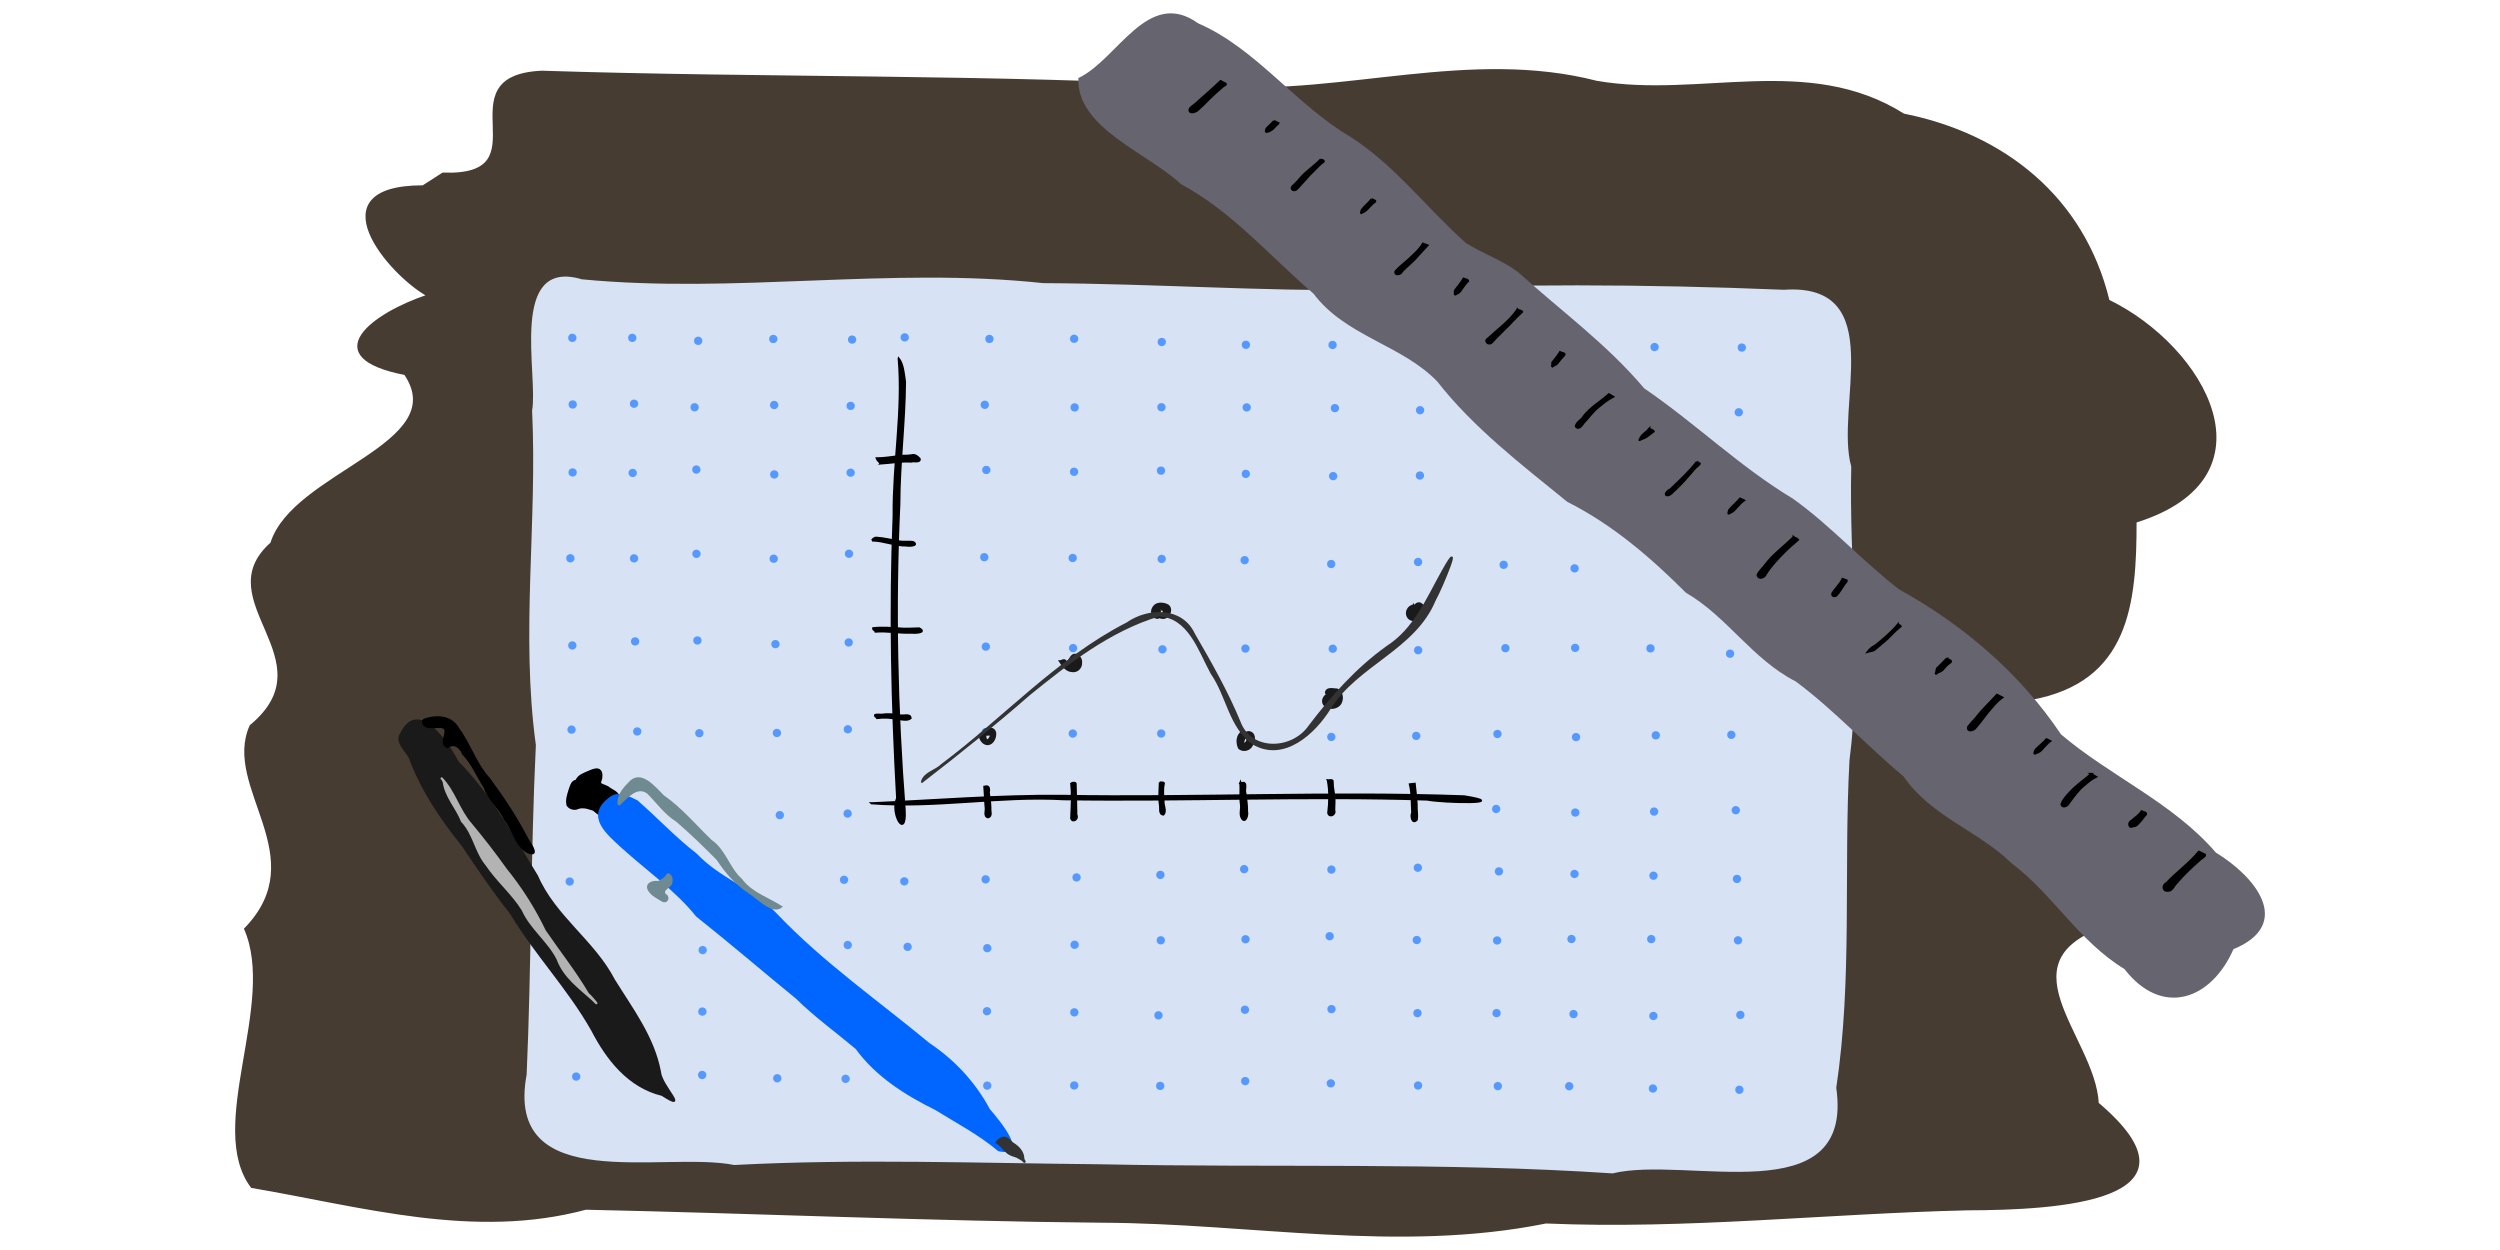 <?xml version="1.0" encoding="UTF-8" standalone="no"?>
<svg
   xmlns:dc="http://purl.org/dc/elements/1.1/"
   xmlns:cc="http://creativecommons.org/ns#"
   xmlns:rdf="http://www.w3.org/1999/02/22-rdf-syntax-ns#"
   xmlns:svg="http://www.w3.org/2000/svg"
   xmlns="http://www.w3.org/2000/svg"
   xmlns:sodipodi="http://sodipodi.sourceforge.net/DTD/sodipodi-0.dtd"
   xmlns:inkscape="http://www.inkscape.org/namespaces/inkscape"
   width="1200"
   height="600"
   viewBox="0 0 317.5 158.75"
   version="1.1"
   id="svg8"
   inkscape:version="1.0.1 (3bc2e813f5, 2020-09-07)"
   sodipodi:docname="plt-table.svg">
  <sodipodi:namedview
     id="base"
     pagecolor="#ffffff"
     bordercolor="#666666"
     borderopacity="1.0"
     inkscape:pageopacity="0.0"
     inkscape:pageshadow="2"
     inkscape:zoom="1.4"
     inkscape:cx="598.95134"
     inkscape:cy="300.96578"
     inkscape:document-units="mm"
     inkscape:current-layer="layer1"
     showgrid="false"
     units="px"
     inkscape:window-width="1920"
     inkscape:window-height="1061"
     inkscape:window-x="0"
     inkscape:window-y="19"
     inkscape:window-maximized="0"
     inkscape:document-rotation="0"
     inkscape:snap-global="false" />
  <g
     inkscape:label="Layer 1"
     inkscape:groupmode="layer"
     id="layer1"
     transform="translate(0,-138.25)">
    <path
       id="path166"
       style="fill:#473c32;fill-opacity:1;stroke:#473c32;stroke-width:0.265px;stroke-linecap:butt;stroke-linejoin:miter;stroke-opacity:1"
       d="m 53.726,161.917 c -13.874,-8.7e-4 -4.208,11.223 0.621,13.868 -7.014,2.336 -14.293,7.744 -2.904,9.963 6.09,8.979 -14.198,12.518 -16.978,21.498 -8.222,7.267 7.512,14.781 -2.636,23.193 -3.51,7.818 8.233,16.599 -0.695,25.783 4.14,9.516 -4.918,25.111 0.841,32.769 14.074,2.399 28.235,6.576 42.418,2.762 21.849,0.466 43.693,1.453 65.568,1.651 18.871,0.07 37.675,3.877 56.378,0.096 17.876,0.769 35.643,-1.256 53.52,-1.669 11.348,-0.032 31.126,-1.096 16.557,-13.444 -0.45,-8.651 -13.287,-18.545 2.343,-23.079 -4.414,-8.57 -30.288,-17.929 -10.793,-28.304 12.301,-2.256 13.253,-12.006 13.248,-22.498 18.155,-5.659 8.736,-22.159 -3.44,-28.073 -3.166,-13.072 -13.283,-21.086 -26.018,-23.627 -12.146,-7.654 -25.921,-1.893 -38.997,-4.165 -16.036,-4.114 -31.928,1.76 -48.094,0.741 -28.59,-1.62 -57.281,-1.097 -85.851,-2.021 -12.73,0.576 0.64,13.44 -12.571,12.939 l -2.516,1.617 z" />
    <path
       id="path174"
       style="fill:#d7e3f4;stroke:#d7e3f4;stroke-width:0.265px;stroke-linecap:butt;stroke-linejoin:miter;stroke-opacity:1"
       d="m 73.864,173.852 c 19.499,1.885 39.1,-1.614 58.625,0.49 13.876,0.063 27.704,1.033 41.593,0.878 17.443,-0.826 34.995,-0.755 52.463,-0.035 13.286,-0.921 6.298,14.741 8.433,22.339 -0.293,12.48 1.383,24.864 -0.228,37.299 -0.753,13.849 0.394,27.827 -1.679,41.587 2.292,15.865 -18.815,8.424 -28.285,10.727 -21.598,-1.443 -43.303,-0.692 -64.936,-1.156 -15.545,-0.138 -31.062,-0.725 -46.59,0.09 -9.04,-1.794 -29.113,3.981 -26.243,-11.339 0.615,-13.939 0.501,-27.938 1.172,-41.868 -1.946,-14.114 0.202,-28.263 -0.478,-42.447 0.805,-4.595 -3.009,-19.322 6.155,-16.566 z" />
    <g
       id="g670"
       transform="translate(-5.302,3.3)">
      <path
         id="path228"
         style="fill:#000000;stroke:#000000;stroke-width:0.265px;stroke-linecap:butt;stroke-linejoin:miter;stroke-opacity:1"
         d="m 78.518,234.075 c 0.263,-0.632 0.971,-0.843 1.541,-1.102 0.38,-0.15 0.784,-0.374 1.205,-0.287 0.394,0.126 0.453,0.62 0.402,0.973 0.013,0.277 -0.244,0.61 -0.128,0.834 0.359,0.248 0.831,0.28 1.155,0.589 0.399,0.274 0.924,0.454 1.131,0.93 0.058,0.432 -0.347,0.711 -0.662,0.92 -0.368,0.243 -0.726,0.513 -0.968,0.889 -0.183,0.224 -0.314,0.633 -0.674,0.567 -0.437,-0.121 -0.661,-0.633 -1.128,-0.688 -0.585,-0.207 -1.258,-0.348 -1.845,-0.07 -0.421,0.123 -0.909,-0.055 -1.159,-0.414 -0.174,-0.643 0.058,-1.302 0.242,-1.916 0.139,-0.377 0.22,-0.823 0.552,-1.083 0.106,-0.06 0.226,-0.091 0.336,-0.142 z" />
      <path
         id="path220"
         style="fill:#0066ff;stroke:#0066ff;stroke-width:0.265px;stroke-linecap:butt;stroke-linejoin:miter;stroke-opacity:1"
         d="m 86.184,236.704 c 2.543,2.213 4.836,4.695 7.518,6.758 2.961,3.149 7.241,4.473 10.191,7.638 5.847,6.152 12.85,11.018 19.349,16.409 3.202,2.134 5.841,4.973 7.654,8.367 1.185,1.372 5.022,5.946 1.243,5.15 -2.43,-2.054 -5.296,-3.55 -7.99,-5.221 -3.829,-1.892 -7.534,-4.23 -10.083,-7.733 -2.518,-2.118 -5.21,-4.048 -7.58,-6.386 -4.239,-3.46 -8.385,-7.026 -12.671,-10.429 -2.705,-3.358 -6.254,-5.795 -9.423,-8.667 -1.988,-1.823 -4.68,-3.993 -1.616,-6.277 1.032,-0.849 2.407,-0.105 3.407,0.39 z" />
      <path
         id="path237"
         style="fill:#333333;stroke:#333333;stroke-width:0.265px;stroke-linecap:butt;stroke-linejoin:miter;stroke-opacity:1"
         d="m 131.896,280.05 c 0.54,0.332 0.893,0.875 1.366,1.282 0.343,0.27 0.77,0.392 1.177,0.522 0.333,0.2 0.718,0.347 0.964,0.66 0.142,0.013 -0.22,-0.343 -0.141,-0.51 -0.052,-0.772 -0.625,-1.39 -1.257,-1.776 -0.37,-0.226 -0.611,-0.653 -1.038,-0.776 -0.442,-0.074 -0.856,0.234 -1.071,0.598 z" />
      <path
         id="path246"
         style="fill:#6f8a91;fill-opacity:1;stroke:#6f8a91;stroke-width:0.265px;stroke-linecap:butt;stroke-linejoin:miter;stroke-opacity:1"
         d="m 90.091,245.954 c -0.18,0.502 -0.742,0.831 -1.202,1.022 -0.603,-0.119 -1.573,0.164 -1.2,0.961 0.36,0.654 1.068,0.978 1.674,1.36 0.628,0.404 1.005,-0.401 0.386,-0.735 -0.514,-0.674 0.729,-0.929 0.814,-1.53 0.094,-0.403 1.36e-4,-0.972 -0.473,-1.078 z" />
      <path
         id="path58"
         style="fill:#6f8a91;stroke:#6f8a91;stroke-width:0.265px;stroke-linecap:butt;stroke-linejoin:miter;stroke-opacity:1"
         d="m 83.88,237.165 c 0.967,-0.879 2.327,-2.615 3.731,-1.506 1.204,1.212 2.19,2.639 3.676,3.558 1.79,1.544 3.496,3.194 5.153,4.878 1.057,1.626 2.332,3.089 3.956,4.167 1.154,0.695 2.954,2.74 4.107,1.845 -1.697,-1.083 -3.818,-1.735 -5.073,-3.452 -1.602,-1.414 -2.056,-3.736 -3.873,-4.959 -1.973,-1.916 -3.759,-4.05 -6.031,-5.64 -1.075,-1.053 -2.897,-3.399 -4.35,-1.606 -0.718,0.705 -1.462,1.641 -1.296,2.716 z" />
    </g>
    <g
       id="g675"
       transform="rotate(-15,-14.627,354.391)">
      <path
         id="path79"
         style="fill:#1a1a1a;stroke:#1a1a1a;stroke-width:0.265px;stroke-linecap:butt;stroke-linejoin:miter;stroke-opacity:1"
         d="m 80.552,252.578 c 3.264,-3.79 5.403,2.808 6.003,5.366 2.928,5.174 4.301,10.957 5.976,16.606 0.813,5.52 4.816,9.824 6.008,15.236 1.259,4.187 2.97,8.324 2.631,12.792 -0.339,1.763 2.369,6.052 -0.493,2.897 -3.839,-2.104 -5.562,-6.181 -6.454,-10.256 -1.51,-5.848 -4.463,-11.217 -6.137,-17.03 -1.409,-3.272 -2.551,-6.589 -3.71,-9.955 -1.746,-3.961 -3.174,-8.092 -3.567,-12.411 -0.19,-0.962 -1.281,-2.441 -0.256,-3.246 z" />
      <path
         id="path88"
         style="fill:#000000;stroke:#000000;stroke-width:0.265px;stroke-linecap:butt;stroke-linejoin:miter;stroke-opacity:1"
         d="m 83.695,251.646 c 1.608,-0.182 3.539,0.368 3.986,2.125 0.941,2.368 0.985,5.01 2.19,7.292 1.103,2.828 2.064,5.715 2.714,8.683 0.295,0.825 0.866,2.67 -0.543,1.414 -1.148,-1.261 -0.893,-3.14 -1.587,-4.64 -0.249,-1.61 -1.375,-2.96 -1.432,-4.603 -0.537,-1.59 -0.707,-3.332 -1.544,-4.791 -0.12,-0.968 -0.734,-1.761 -1.702,-1.354 -1.216,-0.895 1.65,-2.385 -0.531,-2.797 -0.64,-0.162 -2.044,-0.317 -1.55,-1.331 z" />
      <path
         id="path115"
         style="fill:#b3b3b3;stroke:#b3b3b3;stroke-width:0.265px;stroke-linecap:butt;stroke-linejoin:miter;stroke-opacity:1"
         d="m 83.99,259.311 c 1.191,2.055 1.083,4.565 2.148,6.685 1.005,2.197 1.949,4.418 2.788,6.683 1.261,2.821 2.179,5.777 2.751,8.813 1.063,3.049 2.365,6.032 3.228,9.154 0.361,0.49 1.194,2.359 0.386,0.876 -1.25,-1.932 -2.759,-3.737 -2.97,-6.144 -0.527,-2.532 -2.266,-4.62 -2.669,-7.179 -0.712,-2.359 -2.168,-4.399 -2.961,-6.733 -0.902,-1.939 -0.526,-4.237 -1.572,-6.132 -0.202,-1.841 -1.192,-3.55 -0.947,-5.437 l -0.06,-0.298 z" />
    </g>
    <g
       id="g848"
       transform="translate(-29.796,12.942)">
      <path
         id="path200"
         style="fill:#65646f;fill-opacity:1;stroke:#65646f;stroke-width:0.265px;stroke-linecap:butt;stroke-linejoin:miter;stroke-opacity:1"
         d="m 222.454,159.924 c 5.431,4.905 11.328,9.183 16.07,14.808 6.507,4.429 12.148,9.97 18.912,14.025 4.833,3.455 8.797,7.926 13.481,11.519 8.124,4.485 15.354,10.656 20.529,18.391 6.302,5.352 14.217,8.672 19.684,15.025 4.927,2.989 9.867,8.924 2.212,12.064 -2.776,6.383 -8.904,8.651 -13.654,2.519 -5.811,-3.533 -9.027,-9.43 -14.361,-13.46 -4.219,-4.103 -10.256,-5.967 -13.657,-10.966 -4.687,-3.91 -8.838,-8.464 -13.748,-12.114 -5.488,-2.793 -8.691,-8.215 -13.927,-11.254 -4.483,-4.478 -9.329,-8.653 -15.082,-11.553 -5.787,-4.709 -11.863,-9.346 -16.498,-15.273 -4.52,-4.683 -11.652,-5.738 -15.707,-11.147 -5.543,-4.746 -10.336,-10.424 -16.852,-13.927 -4.221,-3.949 -13.179,-7.108 -12.976,-13.275 4.976,-2.398 8.76,-11.457 15.028,-6.914 7.345,3.174 12.284,10.269 19.263,14.363 5.707,3.66 9.716,9.077 14.702,13.511 2.115,1.361 4.55,2.154 6.58,3.658 z" />
      <path
         id="path677"
         style="fill:#000000;fill-opacity:1;stroke:#000000;stroke-width:0.265;stroke-linecap:round;stroke-opacity:1"
         d="m 309.055,233.471 c -1.212,1.485 -2.804,2.589 -4.105,3.987 -0.512,0.2 -0.541,1.009 0.114,0.977 0.596,0.064 0.764,-0.607 1.117,-0.942 0.935,-1.119 2.014,-2.11 3.102,-3.075 0.24,-0.19 0.929,-0.53 0.299,-0.678 -0.175,-0.089 -0.351,-0.179 -0.526,-0.269 z" />
      <path
         id="path681"
         style="fill:#000000;fill-opacity:1;stroke:#000000;stroke-width:0.265;stroke-linecap:round;stroke-opacity:1"
         d="m 295.375,223.597 c -0.907,0.808 -1.941,1.475 -2.75,2.391 -0.405,0.435 -0.834,0.899 -1.025,1.47 0.147,0.547 0.855,0.145 0.985,-0.228 0.604,-0.79 1.167,-1.631 1.967,-2.24 0.441,-0.387 0.896,-0.771 1.428,-1.03 -0.202,-0.121 -0.404,-0.242 -0.606,-0.363 z" />
      <path
         id="path683"
         style="fill:#000000;fill-opacity:1;stroke:#000000;stroke-width:0.265;stroke-linecap:round;stroke-opacity:1"
         d="m 283.411,213.544 c -0.868,0.97 -1.839,1.849 -2.63,2.887 -0.334,0.407 -0.722,0.772 -1.033,1.194 -0.161,0.627 0.59,0.484 0.867,0.199 0.779,-0.849 1.39,-1.839 2.173,-2.687 0.395,-0.455 0.804,-0.907 1.301,-1.252 -0.226,-0.114 -0.452,-0.227 -0.678,-0.341 z" />
      <path
         id="path687"
         style="fill:#000000;fill-opacity:1;stroke:#000000;stroke-width:0.265;stroke-linecap:round;stroke-opacity:1"
         d="m 270.826,204.631 c -0.841,0.99 -1.84,1.829 -2.843,2.647 -0.387,0.185 -0.747,0.475 -0.981,0.798 0.32,-0.103 0.713,-0.06 0.955,-0.338 0.718,-0.593 1.456,-1.164 2.087,-1.853 0.355,-0.377 0.752,-0.72 1.141,-1.053 -0.053,-0.123 -0.256,-0.114 -0.359,-0.201 z" />
      <path
         id="path689"
         style="fill:#000000;fill-opacity:1;stroke:#000000;stroke-width:0.265;stroke-linecap:round;stroke-opacity:1"
         d="m 257.577,193.52 c -1.175,1.174 -2.547,2.154 -3.565,3.48 -0.316,0.455 -0.796,0.826 -1.005,1.335 0.101,0.588 0.886,0.336 1.038,-0.102 0.656,-1.049 1.52,-1.952 2.385,-2.829 0.543,-0.55 1.149,-1.042 1.72,-1.556 -0.13,-0.182 -0.406,-0.187 -0.573,-0.328 z" />
      <path
         id="path693"
         style="fill:#000000;fill-opacity:1;stroke:#000000;stroke-width:0.265;stroke-linecap:round;stroke-opacity:1"
         d="m 245.261,183.996 c -0.984,1.281 -2.189,2.369 -3.347,3.486 -0.312,0.066 -0.908,0.77 -0.298,0.73 0.422,-0.073 0.64,-0.48 0.96,-0.721 0.878,-0.806 1.637,-1.726 2.418,-2.622 0.168,-0.247 0.649,-0.511 0.675,-0.691 -0.136,-0.061 -0.273,-0.121 -0.409,-0.182 z" />
      <path
         id="path695"
         style="fill:#000000;fill-opacity:1;stroke:#000000;stroke-width:0.265;stroke-linecap:round;stroke-opacity:1"
         d="m 234.126,175.376 c -1.045,0.948 -2.315,1.653 -3.189,2.783 -0.248,0.493 -0.97,0.771 -1.015,1.313 0.339,0.459 0.783,-0.13 0.975,-0.432 0.65,-0.667 1.165,-1.466 1.914,-2.038 0.573,-0.493 1.176,-0.96 1.849,-1.308 -0.178,-0.106 -0.356,-0.212 -0.533,-0.319 z" />
      <path
         id="path699"
         style="fill:#000000;fill-opacity:1;stroke:#000000;stroke-width:0.265;stroke-linecap:round;stroke-opacity:1"
         d="m 222.515,164.62 c -0.994,1.465 -2.467,2.492 -3.74,3.691 -0.57,0.304 0.094,0.886 0.479,0.491 0.52,-0.583 1.095,-1.12 1.638,-1.683 0.745,-0.69 1.391,-1.481 2.155,-2.149 0.288,-0.136 -0.452,-0.256 -0.532,-0.351 z" />
      <path
         id="path701"
         style="fill:#000000;fill-opacity:1;stroke:#000000;stroke-width:0.265;stroke-linecap:round;stroke-opacity:1"
         d="m 301.781,228.339 c -0.287,0.487 -0.819,0.788 -1.204,1.157 -0.27,0.129 -0.468,0.406 -0.313,0.703 0.066,0.25 0.458,-0.017 0.675,0.007 0.303,-0.105 0.475,-0.406 0.698,-0.621 0.216,-0.221 0.367,-0.5 0.574,-0.724 0.289,-0.185 0.075,-0.392 -0.184,-0.419 -0.082,-0.034 -0.164,-0.069 -0.245,-0.103 z" />
      <path
         id="path705"
         style="fill:#000000;fill-opacity:1;stroke:#000000;stroke-width:0.265;stroke-linecap:round;stroke-opacity:1"
         d="m 289.694,219.189 c -0.403,0.486 -0.923,0.853 -1.355,1.311 -0.124,0.173 -0.338,0.744 0.047,0.444 0.352,-0.098 0.637,-0.318 0.855,-0.607 0.292,-0.322 0.586,-0.647 0.931,-0.914 -0.159,-0.078 -0.318,-0.156 -0.477,-0.234 z" />
      <path
         id="path707"
         style="fill:#000000;fill-opacity:1;stroke:#000000;stroke-width:0.265;stroke-linecap:round;stroke-opacity:1"
         d="m 277.021,208.958 c -0.397,0.422 -0.802,0.837 -1.222,1.235 -0.11,0.236 -0.055,0.525 -0.214,0.743 0.256,-0.232 0.598,-0.308 0.868,-0.503 0.298,-0.326 0.567,-0.685 0.939,-0.935 0.291,-0.147 0.201,-0.308 -0.071,-0.384 -0.1,-0.052 -0.2,-0.104 -0.301,-0.156 z" />
      <path
         id="path709"
         style="fill:#000000;fill-opacity:1;stroke:#000000;stroke-width:0.265;stroke-linecap:round;stroke-opacity:1"
         d="m 263.8,198.832 c -0.312,0.683 -0.896,1.186 -1.287,1.817 -0.15,0.418 0.399,0.495 0.587,0.184 0.327,-0.339 0.542,-0.769 0.818,-1.149 0.083,-0.225 0.498,-0.531 0.406,-0.673 -0.175,-0.06 -0.349,-0.119 -0.524,-0.179 z" />
      <path
         id="path713"
         style="fill:#000000;fill-opacity:1;stroke:#000000;stroke-width:0.265;stroke-linecap:round;stroke-opacity:1"
         d="m 250.786,188.626 c -0.413,0.525 -0.959,0.926 -1.377,1.447 -0.041,0.181 -0.265,0.653 0.093,0.381 0.374,-0.134 0.623,-0.445 0.876,-0.733 0.28,-0.308 0.568,-0.612 0.9,-0.865 -0.164,-0.077 -0.327,-0.153 -0.491,-0.23 z" />
      <path
         id="path715"
         style="fill:#000000;fill-opacity:1;stroke:#000000;stroke-width:0.265;stroke-linecap:round;stroke-opacity:1"
         d="m 239.265,179.759 c -0.334,0.405 -0.84,0.654 -1.11,1.112 -0.015,0.168 -0.321,0.473 -0.005,0.262 0.302,-0.14 0.644,-0.235 0.909,-0.466 0.243,-0.2 0.524,-0.364 0.757,-0.567 -0.068,-0.195 -0.395,-0.2 -0.551,-0.34 z" />
      <path
         id="path717"
         style="fill:#000000;fill-opacity:1;stroke:#000000;stroke-width:0.265;stroke-linecap:round;stroke-opacity:1"
         d="m 227.922,170.025 c -0.277,0.47 -0.645,0.876 -0.971,1.312 0.002,0.182 -0.037,0.541 -0.078,0.595 0.19,-0.23 0.505,-0.26 0.692,-0.476 0.279,-0.365 0.571,-0.718 0.887,-1.05 0.216,-0.255 -0.338,-0.245 -0.492,-0.367 z" />
      <path
         id="path721"
         style="fill:#000000;fill-opacity:1;stroke:#000000;stroke-width:0.265;stroke-linecap:round;stroke-opacity:1"
         d="m 210.52,156.256 c -0.495,0.812 -1.241,1.424 -1.918,2.076 -0.531,0.459 -1.091,0.895 -1.562,1.415 -0.235,0.572 0.691,0.448 0.811,0.029 0.674,-0.701 1.46,-1.291 2.076,-2.049 0.381,-0.423 0.763,-0.844 1.155,-1.257 -0.187,-0.071 -0.374,-0.143 -0.562,-0.214 z" />
      <path
         id="path723"
         style="fill:#000000;fill-opacity:1;stroke:#000000;stroke-width:0.265;stroke-linecap:round;stroke-opacity:1"
         d="m 197.546,145.541 c -0.855,0.894 -1.936,1.548 -2.715,2.519 -0.264,0.327 -0.576,0.61 -0.877,0.899 -0.347,0.373 0.199,0.688 0.501,0.385 0.286,-0.239 0.492,-0.56 0.765,-0.816 0.452,-0.474 0.844,-1.003 1.34,-1.436 0.439,-0.435 0.843,-0.911 1.35,-1.27 0.063,-0.183 -0.279,-0.172 -0.364,-0.28 z" />
      <path
         id="path729"
         style="fill:#000000;fill-opacity:1;stroke:#000000;stroke-width:0.265;stroke-linecap:round;stroke-opacity:1"
         d="m 184.816,135.601 c -0.989,0.947 -2.024,1.845 -3.048,2.755 -0.27,0.316 -0.81,0.513 -0.914,0.893 -0.014,0.522 0.679,0.288 0.949,0.129 0.485,-0.451 0.988,-0.892 1.437,-1.385 0.553,-0.561 1.147,-1.079 1.742,-1.595 0.174,-0.211 0.846,-0.386 0.29,-0.542 -0.152,-0.085 -0.304,-0.17 -0.455,-0.255 z" />
      <path
         id="path735"
         style="fill:#000000;fill-opacity:1;stroke:#000000;stroke-width:0.265;stroke-linecap:round;stroke-opacity:1"
         d="m 215.673,160.684 c -0.307,0.545 -0.722,1.015 -1.095,1.513 0.004,0.179 -0.123,0.735 0.16,0.43 0.338,-0.089 0.543,-0.355 0.713,-0.64 0.245,-0.35 0.492,-0.701 0.797,-1.001 -0.061,-0.225 -0.416,-0.178 -0.575,-0.302 z" />
      <path
         id="path739"
         style="fill:#000000;fill-opacity:1;stroke:#000000;stroke-width:0.265;stroke-linecap:round;stroke-opacity:1"
         d="m 203.991,150.592 c -0.349,0.52 -0.889,0.872 -1.255,1.379 -0.024,0.116 -0.207,0.584 0.046,0.331 0.534,-0.17 0.833,-0.682 1.234,-1.038 0.1,-0.164 0.513,-0.334 0.436,-0.446 -0.154,-0.075 -0.308,-0.151 -0.462,-0.227 z" />
      <path
         id="path741"
         style="fill:#000000;fill-opacity:1;stroke:#000000;stroke-width:0.265;stroke-linecap:round;stroke-opacity:1"
         d="m 191.592,140.671 c -0.278,0.344 -0.628,0.624 -0.93,0.941 -0.089,0.14 -0.208,0.582 0.104,0.42 0.365,-0.083 0.674,-0.307 0.906,-0.595 0.12,-0.182 0.449,-0.371 0.496,-0.484 -0.192,-0.094 -0.385,-0.188 -0.577,-0.283 z" />
    </g>
    <g
       id="g992"
       style="fill:#5599ff;stroke:#5599ff"
       transform="translate(-8.536,-0.58)">
      <circle
         id="path350"
         style="fill:#5599ff;stroke:#5599ff;stroke-width:0.265"
         cx="116.565"
         cy="198.862"
         r="0.397" />
      <circle
         id="path356"
         style="fill:#5599ff;stroke:#5599ff;stroke-width:0.265"
         cx="116.565"
         cy="190.377"
         r="0.397" />
      <circle
         id="path358"
         style="fill:#5599ff;stroke:#5599ff;stroke-width:0.265"
         cx="116.356"
         cy="209.155"
         r="0.397" />
      <circle
         id="path360"
         style="fill:#5599ff;stroke:#5599ff;stroke-width:0.265"
         cx="116.319"
         cy="220.424"
         r="0.397" />
      <circle
         id="path362"
         style="fill:#5599ff;stroke:#5599ff;stroke-width:0.265"
         cx="116.208"
         cy="231.449"
         r="0.397" />
      <circle
         id="path364"
         style="fill:#5599ff;stroke:#5599ff;stroke-width:0.265"
         cx="116.183"
         cy="242.152"
         r="0.397" />
      <circle
         id="path366"
         style="fill:#5599ff;stroke:#5599ff;stroke-width:0.265"
         cx="107.568"
         cy="242.352"
         r="0.397" />
      <circle
         id="path368"
         style="fill:#5599ff;stroke:#5599ff;stroke-width:0.265"
         cx="107.199"
         cy="231.915"
         r="0.397" />
      <circle
         id="path370"
         style="fill:#5599ff;stroke:#5599ff;stroke-width:0.265"
         cx="107.014"
         cy="220.635"
         r="0.397" />
      <circle
         id="path372"
         style="fill:#5599ff;stroke:#5599ff;stroke-width:0.265"
         cx="106.792"
         cy="209.787"
         r="0.397" />
      <circle
         id="path374"
         style="fill:#5599ff;stroke:#5599ff;stroke-width:0.265"
         cx="106.866"
         cy="199.084"
         r="0.397" />
      <circle
         id="path376"
         style="fill:#5599ff;stroke:#5599ff;stroke-width:0.265"
         cx="106.854"
         cy="190.266"
         r="0.397" />
      <circle
         id="path378"
         style="fill:#5599ff;stroke:#5599ff;stroke-width:0.265"
         cx="106.743"
         cy="181.881"
         r="0.397" />
      <circle
         id="path380"
         style="fill:#5599ff;stroke:#5599ff;stroke-width:0.265"
         cx="116.75"
         cy="181.958"
         r="0.397" />
      <circle
         id="path382"
         style="fill:#5599ff;stroke:#5599ff;stroke-width:0.265"
         cx="97.204"
         cy="182.114"
         r="0.397" />
      <circle
         id="path384"
         style="fill:#5599ff;stroke:#5599ff;stroke-width:0.265"
         cx="96.748"
         cy="190.554"
         r="0.397" />
      <circle
         id="path386"
         style="fill:#5599ff;stroke:#5599ff;stroke-width:0.265"
         cx="96.969"
         cy="198.463"
         r="0.397" />
      <circle
         id="path388"
         style="fill:#5599ff;stroke:#5599ff;stroke-width:0.265"
         cx="96.982"
         cy="209.166"
         r="0.397" />
      <circle
         id="path390"
         style="fill:#5599ff;stroke:#5599ff;stroke-width:0.265"
         cx="97.105"
         cy="220.169"
         r="0.397" />
      <circle
         id="path392"
         style="fill:#5599ff;stroke:#5599ff;stroke-width:0.265"
         cx="97.351"
         cy="231.948"
         r="0.397" />
      <circle
         id="path394"
         style="fill:#5599ff;stroke:#5599ff;stroke-width:0.265"
         cx="89.464"
         cy="231.726"
         r="0.397" />
      <circle
         id="path396"
         style="fill:#5599ff;stroke:#5599ff;stroke-width:0.265"
         cx="89.193"
         cy="220.291"
         r="0.397" />
      <circle
         id="path398"
         style="fill:#5599ff;stroke:#5599ff;stroke-width:0.265"
         cx="89.057"
         cy="209.743"
         r="0.397" />
      <circle
         id="path400"
         style="fill:#5599ff;stroke:#5599ff;stroke-width:0.265"
         cx="88.885"
         cy="198.895"
         r="0.397" />
      <circle
         id="path402"
         style="fill:#5599ff;stroke:#5599ff;stroke-width:0.265"
         cx="89.057"
         cy="190.1"
         r="0.397" />
      <circle
         id="path404"
         style="fill:#5599ff;stroke:#5599ff;stroke-width:0.265"
         cx="88.835"
         cy="181.737"
         r="0.397" />
      <circle
         id="path406"
         style="fill:#5599ff;stroke:#5599ff;stroke-width:0.265"
         cx="81.219"
         cy="181.737"
         r="0.397" />
      <circle
         id="path408"
         style="fill:#5599ff;stroke:#5599ff;stroke-width:0.265"
         cx="81.268"
         cy="190.199"
         r="0.397" />
      <circle
         id="path410"
         style="fill:#5599ff;stroke:#5599ff;stroke-width:0.265"
         cx="81.256"
         cy="198.829"
         r="0.397" />
      <circle
         id="path412"
         style="fill:#5599ff;stroke:#5599ff;stroke-width:0.265"
         cx="80.972"
         cy="209.732"
         r="0.397" />
      <circle
         id="path414"
         style="fill:#5599ff;stroke:#5599ff;stroke-width:0.265"
         cx="81.219"
         cy="220.801"
         r="0.397" />
      <circle
         id="path416"
         style="fill:#5599ff;stroke:#5599ff;stroke-width:0.265"
         cx="81.12"
         cy="231.493"
         r="0.397" />
      <circle
         id="path422"
         style="fill:#5599ff;stroke:#5599ff;stroke-width:0.265"
         cx="123.381"
         cy="250.763"
         r="0.397" />
      <circle
         id="path424"
         style="fill:#5599ff;stroke:#5599ff;stroke-width:0.265"
         cx="115.727"
         cy="250.563"
         r="0.397" />
      <circle
         id="path426"
         style="fill:#5599ff;stroke:#5599ff;stroke-width:0.265"
         cx="116.196"
         cy="258.849"
         r="0.397" />
      <circle
         id="path428"
         style="fill:#5599ff;stroke:#5599ff;stroke-width:0.265"
         cx="123.8"
         cy="259.082"
         r="0.397" />
      <circle
         id="path430"
         style="fill:#5599ff;stroke:#5599ff;stroke-width:0.265"
         cx="133.709"
         cy="250.508"
         r="0.397" />
      <circle
         id="path432"
         style="fill:#5599ff;stroke:#5599ff;stroke-width:0.265"
         cx="133.918"
         cy="259.248"
         r="0.397" />
      <circle
         id="path434"
         style="fill:#5599ff;stroke:#5599ff;stroke-width:0.265"
         cx="145.257"
         cy="250.264"
         r="0.397" />
      <circle
         id="path436"
         style="fill:#5599ff;stroke:#5599ff;stroke-width:0.265"
         cx="145.01"
         cy="258.816"
         r="0.397" />
      <circle
         id="path438"
         style="fill:#5599ff;stroke:#5599ff;stroke-width:0.265"
         cx="155.905"
         cy="249.942"
         r="0.397" />
      <circle
         id="path440"
         style="fill:#5599ff;stroke:#5599ff;stroke-width:0.265"
         cx="155.954"
         cy="258.25"
         r="0.397" />
      <circle
         id="path442"
         style="fill:#5599ff;stroke:#5599ff;stroke-width:0.265"
         cx="166.714"
         cy="258.117"
         r="0.397" />
      <circle
         id="path446"
         style="fill:#5599ff;stroke:#5599ff;stroke-width:0.265"
         cx="166.541"
         cy="249.21"
         r="0.397" />
      <circle
         id="path448"
         style="fill:#5599ff;stroke:#5599ff;stroke-width:0.265"
         cx="177.621"
         cy="249.266"
         r="0.397" />
      <circle
         id="path450"
         style="fill:#5599ff;stroke:#5599ff;stroke-width:0.265"
         cx="177.399"
         cy="257.729"
         r="0.397" />
      <circle
         id="path454"
         style="fill:#5599ff;stroke:#5599ff;stroke-width:0.265"
         cx="188.602"
         cy="249.03"
         r="0.397" />
      <circle
         id="path456"
         style="fill:#5599ff;stroke:#5599ff;stroke-width:0.265"
         cx="188.466"
         cy="258.213"
         r="0.397" />
      <circle
         id="path458"
         style="fill:#5599ff;stroke:#5599ff;stroke-width:0.265"
         cx="144.973"
         cy="267.4"
         r="0.397" />
      <circle
         id="path460"
         style="fill:#5599ff;stroke:#5599ff;stroke-width:0.265"
         cx="133.881"
         cy="267.256"
         r="0.397" />
      <circle
         id="path462"
         style="fill:#5599ff;stroke:#5599ff;stroke-width:0.265"
         cx="155.659"
         cy="267.778"
         r="0.397" />
      <circle
         id="path464"
         style="fill:#5599ff;stroke:#5599ff;stroke-width:0.265"
         cx="166.64"
         cy="267.068"
         r="0.397" />
      <circle
         id="path466"
         style="fill:#5599ff;stroke:#5599ff;stroke-width:0.265"
         cx="177.633"
         cy="266.99"
         r="0.397" />
      <circle
         id="path468"
         style="fill:#5599ff;stroke:#5599ff;stroke-width:0.265"
         cx="188.553"
         cy="267.497"
         r="0.397" />
      <circle
         id="path470"
         style="fill:#5599ff;stroke:#5599ff;stroke-width:0.265"
         cx="198.9"
         cy="249.496"
         r="0.397" />
      <circle
         id="path472"
         style="fill:#5599ff;stroke:#5599ff;stroke-width:0.265"
         cx="198.671"
         cy="258.269"
         r="0.397" />
      <circle
         id="path474"
         style="fill:#5599ff;stroke:#5599ff;stroke-width:0.265"
         cx="198.597"
         cy="267.497"
         r="0.397" />
      <circle
         id="path476"
         style="fill:#5599ff;stroke:#5599ff;stroke-width:0.265"
         cx="144.961"
         cy="276.684"
         r="0.397" />
      <circle
         id="path478"
         style="fill:#5599ff;stroke:#5599ff;stroke-width:0.265"
         cx="133.918"
         cy="276.706"
         r="0.397" />
      <circle
         id="path480"
         style="fill:#5599ff;stroke:#5599ff;stroke-width:0.265"
         cx="155.88"
         cy="276.74"
         r="0.397" />
      <circle
         id="path482"
         style="fill:#5599ff;stroke:#5599ff;stroke-width:0.265"
         cx="166.677"
         cy="276.13"
         r="0.397" />
      <circle
         id="path484"
         style="fill:#5599ff;stroke:#5599ff;stroke-width:0.265"
         cx="177.547"
         cy="276.418"
         r="0.397" />
      <circle
         id="path486"
         style="fill:#5599ff;stroke:#5599ff;stroke-width:0.265"
         cx="188.627"
         cy="276.692"
         r="0.397" />
      <circle
         id="path488"
         style="fill:#5599ff;stroke:#5599ff;stroke-width:0.265"
         cx="198.757"
         cy="276.767"
         r="0.397" />
      <circle
         id="path490"
         style="fill:#5599ff;stroke:#5599ff;stroke-width:0.265"
         cx="115.924"
         cy="275.841"
         r="0.397" />
      <circle
         id="path492"
         style="fill:#5599ff;stroke:#5599ff;stroke-width:0.265"
         cx="107.248"
         cy="275.775"
         r="0.397" />
      <circle
         id="path494"
         style="fill:#5599ff;stroke:#5599ff;stroke-width:0.265"
         cx="97.709"
         cy="275.353"
         r="0.397" />
      <circle
         id="path496"
         style="fill:#5599ff;stroke:#5599ff;stroke-width:0.265"
         cx="97.734"
         cy="267.301"
         r="0.397" />
      <circle
         id="path498"
         style="fill:#5599ff;stroke:#5599ff;stroke-width:0.265"
         cx="97.771"
         cy="259.492"
         r="0.397" />
      <circle
         id="path500"
         style="fill:#5599ff;stroke:#5599ff;stroke-width:0.265"
         cx="80.886"
         cy="250.785"
         r="0.397" />
      <circle
         id="path502"
         style="fill:#5599ff;stroke:#5599ff;stroke-width:0.265"
         cx="81.712"
         cy="275.553"
         r="0.397" />
      <circle
         id="path525"
         style="fill:#5599ff;stroke:#5599ff;stroke-width:0.265"
         cx="123.432"
         cy="181.676"
         r="0.397" />
      <circle
         id="path527"
         style="fill:#5599ff;stroke:#5599ff;stroke-width:0.265"
         cx="134.191"
         cy="181.876"
         r="0.397" />
      <circle
         id="path529"
         style="fill:#5599ff;stroke:#5599ff;stroke-width:0.265"
         cx="133.599"
         cy="190.239"
         r="0.397" />
      <circle
         id="path531"
         style="fill:#5599ff;stroke:#5599ff;stroke-width:0.265"
         cx="133.797"
         cy="198.513"
         r="0.397" />
      <circle
         id="path533"
         style="fill:#5599ff;stroke:#5599ff;stroke-width:0.265"
         cx="133.538"
         cy="209.594"
         r="0.397" />
      <circle
         id="path535"
         style="fill:#5599ff;stroke:#5599ff;stroke-width:0.265"
         cx="133.735"
         cy="220.952"
         r="0.397" />
      <circle
         id="path537"
         style="fill:#5599ff;stroke:#5599ff;stroke-width:0.265"
         cx="133.723"
         cy="231.81"
         r="0.397" />
      <circle
         id="path539"
         style="fill:#5599ff;stroke:#5599ff;stroke-width:0.265"
         cx="144.778"
         cy="231.988"
         r="0.397" />
      <circle
         id="path541"
         style="fill:#5599ff;stroke:#5599ff;stroke-width:0.265"
         cx="144.815"
         cy="221.14"
         r="0.397" />
      <circle
         id="path543"
         style="fill:#5599ff;stroke:#5599ff;stroke-width:0.265"
         cx="144.765"
         cy="209.694"
         r="0.397" />
      <circle
         id="path545"
         style="fill:#5599ff;stroke:#5599ff;stroke-width:0.265"
         cx="144.938"
         cy="198.746"
         r="0.397" />
      <circle
         id="path547"
         style="fill:#5599ff;stroke:#5599ff;stroke-width:0.265"
         cx="145.012"
         cy="190.572"
         r="0.397" />
      <circle
         id="path549"
         style="fill:#5599ff;stroke:#5599ff;stroke-width:0.265"
         cx="144.95"
         cy="181.854"
         r="0.397" />
      <circle
         id="path551"
         style="fill:#5599ff;stroke:#5599ff;stroke-width:0.265"
         cx="156.005"
         cy="231.988"
         r="0.397" />
      <circle
         id="path555"
         style="fill:#5599ff;stroke:#5599ff;stroke-width:0.265"
         cx="156.165"
         cy="221.296"
         r="0.397" />
      <circle
         id="path557"
         style="fill:#5599ff;stroke:#5599ff;stroke-width:0.265"
         cx="156.067"
         cy="209.816"
         r="0.397" />
      <circle
         id="path559"
         style="fill:#5599ff;stroke:#5599ff;stroke-width:0.265"
         cx="155.981"
         cy="198.602"
         r="0.397" />
      <circle
         id="path561"
         style="fill:#5599ff;stroke:#5599ff;stroke-width:0.265"
         cx="156.042"
         cy="190.55"
         r="0.397" />
      <circle
         id="path563"
         style="fill:#5599ff;stroke:#5599ff;stroke-width:0.265"
         cx="156.079"
         cy="182.264"
         r="0.397" />
      <circle
         id="path565"
         style="fill:#5599ff;stroke:#5599ff;stroke-width:0.265"
         cx="166.481"
         cy="232.165"
         r="0.397" />
      <circle
         id="path567"
         style="fill:#5599ff;stroke:#5599ff;stroke-width:0.265"
         cx="166.703"
         cy="221.196"
         r="0.397" />
      <circle
         id="path569"
         style="fill:#5599ff;stroke:#5599ff;stroke-width:0.265"
         cx="166.604"
         cy="209.971"
         r="0.397" />
      <circle
         id="path571"
         style="fill:#5599ff;stroke:#5599ff;stroke-width:0.265"
         cx="166.752"
         cy="199.013"
         r="0.397" />
      <circle
         id="path573"
         style="fill:#5599ff;stroke:#5599ff;stroke-width:0.265"
         cx="166.863"
         cy="190.572"
         r="0.397" />
      <circle
         id="path575"
         style="fill:#5599ff;stroke:#5599ff;stroke-width:0.265"
         cx="166.764"
         cy="182.619"
         r="0.397" />
      <circle
         id="path577"
         style="fill:#5599ff;stroke:#5599ff;stroke-width:0.265"
         cx="177.61"
         cy="232.42"
         r="0.397" />
      <circle
         id="path579"
         style="fill:#5599ff;stroke:#5599ff;stroke-width:0.265"
         cx="177.795"
         cy="221.218"
         r="0.397" />
      <circle
         id="path581"
         style="fill:#5599ff;stroke:#5599ff;stroke-width:0.265"
         cx="177.598"
         cy="210.459"
         r="0.397" />
      <circle
         id="path583"
         style="fill:#5599ff;stroke:#5599ff;stroke-width:0.265"
         cx="177.844"
         cy="199.301"
         r="0.397" />
      <circle
         id="path585"
         style="fill:#5599ff;stroke:#5599ff;stroke-width:0.265"
         cx="178.066"
         cy="190.661"
         r="0.397" />
      <circle
         id="path587"
         style="fill:#5599ff;stroke:#5599ff;stroke-width:0.265"
         cx="177.77"
         cy="182.641"
         r="0.397" />
      <circle
         id="path589"
         style="fill:#5599ff;stroke:#5599ff;stroke-width:0.265"
         cx="188.394"
         cy="232.287"
         r="0.397" />
      <circle
         id="path591"
         style="fill:#5599ff;stroke:#5599ff;stroke-width:0.265"
         cx="188.64"
         cy="221.406"
         r="0.397" />
      <circle
         id="path593"
         style="fill:#5599ff;stroke:#5599ff;stroke-width:0.265"
         cx="188.628"
         cy="210.204"
         r="0.397" />
      <circle
         id="path595"
         style="fill:#5599ff;stroke:#5599ff;stroke-width:0.265"
         cx="188.862"
         cy="199.223"
         r="0.397" />
      <circle
         id="path597"
         style="fill:#5599ff;stroke:#5599ff;stroke-width:0.265"
         cx="188.887"
         cy="190.927"
         r="0.397" />
      <circle
         id="path599"
         style="fill:#5599ff;stroke:#5599ff;stroke-width:0.265"
         cx="208.372"
         cy="267.613"
         r="0.397" />
      <circle
         id="path601"
         style="fill:#5599ff;stroke:#5599ff;stroke-width:0.265"
         cx="208.113"
         cy="258.085"
         r="0.397" />
      <circle
         id="path603"
         style="fill:#5599ff;stroke:#5599ff;stroke-width:0.265"
         cx="208.495"
         cy="249.822"
         r="0.397" />
      <circle
         id="path605"
         style="fill:#5599ff;stroke:#5599ff;stroke-width:0.265"
         cx="208.594"
         cy="242.024"
         r="0.397" />
      <circle
         id="path607"
         style="fill:#5599ff;stroke:#5599ff;stroke-width:0.265"
         cx="208.692"
         cy="232.441"
         r="0.397" />
      <circle
         id="path609"
         style="fill:#5599ff;stroke:#5599ff;stroke-width:0.265"
         cx="208.579"
         cy="221.106"
         r="0.397" />
      <circle
         id="path611"
         style="fill:#5599ff;stroke:#5599ff;stroke-width:0.265"
         cx="208.507"
         cy="211.012"
         r="0.397" />
      <circle
         id="path613"
         style="fill:#5599ff;stroke:#5599ff;stroke-width:0.265"
         cx="199.498"
         cy="210.558"
         r="0.397" />
      <circle
         id="path615"
         style="fill:#5599ff;stroke:#5599ff;stroke-width:0.265"
         cx="199.72"
         cy="221.15"
         r="0.397" />
      <circle
         id="path617"
         style="fill:#5599ff;stroke:#5599ff;stroke-width:0.265"
         cx="198.71"
         cy="232.042"
         r="0.397" />
      <circle
         id="path619"
         style="fill:#5599ff;stroke:#5599ff;stroke-width:0.265"
         cx="198.549"
         cy="241.57"
         r="0.397" />
      <circle
         id="path627"
         style="fill:#5599ff;stroke:#5599ff;stroke-width:0.265"
         cx="218.515"
         cy="267.857"
         r="0.397" />
      <circle
         id="path629"
         style="fill:#5599ff;stroke:#5599ff;stroke-width:0.265"
         cx="218.244"
         cy="258.096"
         r="0.397" />
      <circle
         id="path631"
         style="fill:#5599ff;stroke:#5599ff;stroke-width:0.265"
         cx="218.527"
         cy="250.044"
         r="0.397" />
      <circle
         id="path635"
         style="fill:#5599ff;stroke:#5599ff;stroke-width:0.265"
         cx="218.601"
         cy="241.902"
         r="0.397" />
      <circle
         id="path637"
         style="fill:#5599ff;stroke:#5599ff;stroke-width:0.265"
         cx="218.821"
         cy="232.217"
         r="0.397" />
      <circle
         id="path639"
         style="fill:#5599ff;stroke:#5599ff;stroke-width:0.265"
         cx="218.143"
         cy="221.175"
         r="0.397" />
      <circle
         id="path641"
         style="fill:#5599ff;stroke:#5599ff;stroke-width:0.265"
         cx="229.558"
         cy="267.724"
         r="0.397" />
      <circle
         id="path643"
         style="fill:#5599ff;stroke:#5599ff;stroke-width:0.265"
         cx="229.262"
         cy="258.251"
         r="0.397" />
      <circle
         id="path645"
         style="fill:#5599ff;stroke:#5599ff;stroke-width:0.265"
         cx="229.126"
         cy="250.454"
         r="0.397" />
      <circle
         id="path647"
         style="fill:#5599ff;stroke:#5599ff;stroke-width:0.265"
         cx="228.978"
         cy="241.725"
         r="0.397" />
      <circle
         id="path649"
         style="fill:#5599ff;stroke:#5599ff;stroke-width:0.265"
         cx="228.412"
         cy="232.153"
         r="0.397" />
      <circle
         id="path651"
         style="fill:#5599ff;stroke:#5599ff;stroke-width:0.265"
         cx="228.251"
         cy="221.849"
         r="0.397" />
      <circle
         id="path659"
         style="fill:#5599ff;stroke:#5599ff;stroke-width:0.265"
         cx="218.663"
         cy="182.906"
         r="0.397" />
      <circle
         id="path661"
         style="fill:#5599ff;stroke:#5599ff;stroke-width:0.265"
         cx="229.743"
         cy="182.973"
         r="0.397" />
      <circle
         id="path663"
         style="fill:#5599ff;stroke:#5599ff;stroke-width:0.265"
         cx="229.361"
         cy="191.192"
         r="0.397" />
      <circle
         id="path850"
         style="fill:#5599ff;stroke:#5599ff;stroke-width:0.265"
         cx="207.826"
         cy="276.78"
         r="0.397" />
      <circle
         id="path852"
         style="fill:#5599ff;stroke:#5599ff;stroke-width:0.265"
         cx="218.452"
         cy="277.073"
         r="0.397" />
      <circle
         id="path854"
         style="fill:#5599ff;stroke:#5599ff;stroke-width:0.265"
         cx="229.436"
         cy="277.23"
         r="0.397" />
    </g>
    <g
       id="g523"
       transform="translate(-8.702,-2.271)">
      <path
         id="path171"
         style="fill:#000000;stroke:#000000;stroke-width:0.265;stroke-linecap:round"
         d="m 122.833,186.047 c 0.571,6.665 -0.709,13.294 -0.638,19.967 -0.481,11.964 -0.221,23.932 0.444,35.882 -0.902,1.911 1.159,5.349 0.96,1.543 -1.007,-12.935 -1.287,-25.921 -0.682,-38.885 0.01,-5.195 0.69,-10.361 0.72,-15.542 -0.132,-0.949 -0.236,-2.268 -0.803,-2.966 z" />
      <path
         id="path173"
         style="fill:#000000;stroke:#000000;stroke-width:0.265;stroke-linecap:round"
         d="m 119.387,242.538 c 8.142,0.633 16.266,-0.966 24.427,-0.513 15.381,0.234 30.765,-0.453 46.138,0.04 2.101,0.413 10.838,0.576 4.694,-0.41 -17.027,-0.609 -34.078,0.226 -51.116,-0.066 -8.057,-0.067 -16.16,0.6 -24.143,0.949 z" />
      <path
         id="path175"
         style="fill:#000000;stroke:#000000;stroke-width:0.265;stroke-linecap:round"
         d="m 120.548,199.389 c 1.29,-0.08 2.574,-0.325 3.871,-0.246 0.316,-0.123 1.153,0.155 1.088,-0.33 -0.236,-0.295 -0.598,-0.596 -1.005,-0.477 -0.54,0.113 -1.097,0.022 -1.641,0.119 -0.94,0.111 -1.878,0.271 -2.826,0.277 0.091,0.275 0.366,0.419 0.514,0.657 z" />
      <path
         id="path177"
         style="fill:#000000;stroke:#000000;stroke-width:0.265;stroke-linecap:round"
         d="m 120.089,231.715 c 0.879,-0.124 1.77,-0.068 2.632,0.135 0.52,-0.001 1.203,0.24 1.627,-0.12 -0.039,-0.623 -0.96,-0.224 -1.389,-0.366 -0.772,-0.133 -1.559,-0.18 -2.336,-0.067 -0.303,-0.01 -1.191,-0.122 -0.609,0.317 l 0.073,0.101 z" />
      <path
         id="path179"
         style="fill:#000000;stroke:#000000;stroke-width:0.265;stroke-linecap:round"
         d="m 119.917,220.735 c 1.491,-0.112 2.975,0.192 4.468,0.136 0.489,0.06 2.098,-0.003 1.043,-0.544 -0.833,0.007 -1.67,0.097 -2.506,0.009 -1.108,-0.062 -2.222,-0.161 -3.329,-0.032 -0.042,0.209 0.262,0.262 0.324,0.431 z" />
      <path
         id="path181"
         style="fill:#000000;stroke:#000000;stroke-width:0.265;stroke-linecap:round"
         d="m 119.451,209.16 c 1.492,0.017 2.894,0.664 4.389,0.64 0.324,0.08 1.582,0.017 0.839,-0.431 -0.591,-0.11 -1.222,0.025 -1.831,-0.093 -0.969,-0.168 -1.939,-0.418 -2.917,-0.471 -0.202,0.041 -0.379,0.178 -0.481,0.356 z" />
      <path
         id="path183"
         style="fill:#000000;stroke:#000000;stroke-width:0.265;stroke-linecap:round"
         d="m 133.717,240.426 c 0.076,0.848 0.077,1.702 0.156,2.549 0.115,0.422 -0.269,1.234 0.315,1.348 0.535,-0.14 0.242,-0.793 0.294,-1.184 -0.017,-0.643 -0.087,-1.285 -0.203,-1.917 0.059,-0.424 0.108,-0.983 -0.493,-0.796 l -0.067,-1.5e-4 z" />
      <path
         id="path185"
         style="fill:#000000;stroke:#000000;stroke-width:0.265;stroke-linecap:round"
         d="m 144.736,239.953 c 0.173,1.49 0.074,2.998 0.01,4.488 0.171,0.607 0.953,0.075 0.653,-0.407 -0.004,-1.334 -0.065,-2.672 -0.095,-4.002 -0.123,-0.195 -0.39,-0.027 -0.568,-0.079 z" />
      <path
         id="path187"
         style="fill:#000000;stroke:#000000;stroke-width:0.265;stroke-linecap:round"
         d="m 155.999,239.889 c -0.007,0.925 -0.131,1.852 0.002,2.773 0.115,0.411 -0.147,1.26 0.447,1.307 0.421,-0.427 -0.045,-1.19 0.023,-1.746 -0.062,-0.742 -0.116,-1.512 0.037,-2.24 -0.11,-0.156 -0.354,-0.039 -0.51,-0.095 z" />
      <path
         id="path189"
         style="fill:#000000;stroke:#000000;stroke-width:0.265;stroke-linecap:round"
         d="m 166.214,239.947 c 0.1,0.902 -0.053,1.813 0.086,2.713 0.103,0.599 -0.211,1.311 0.154,1.828 0.45,0.578 0.744,-0.503 0.623,-0.886 0.013,-0.783 -0.101,-1.559 -0.206,-2.334 -0.164,-0.405 0.162,-1.125 -0.163,-1.319 -0.165,-0.016 -0.33,0.018 -0.494,-0.001 z" />
      <path
         id="path191"
         style="fill:#000000;stroke:#000000;stroke-width:0.265;stroke-linecap:round"
         d="m 177.34,239.629 c 0.251,1.363 0.216,2.763 0.05,4.134 0.131,0.619 0.984,0.215 0.755,-0.328 0.022,-0.776 0.097,-1.557 -0.068,-2.324 -0.085,-0.469 -0.132,-0.947 -0.136,-1.419 -0.137,-0.192 -0.408,-0.035 -0.602,-0.064 z" />
      <path
         id="path193"
         style="fill:#000000;stroke:#000000;stroke-width:0.265;stroke-linecap:round"
         d="m 187.755,240.128 c 0.291,1.181 0.228,2.408 0.297,3.612 -0.213,0.422 0.01,1.502 0.58,0.883 0.106,-0.634 -0.055,-1.296 -0.017,-1.945 -0.043,-0.876 -0.151,-1.747 -0.248,-2.619 -0.204,0.023 -0.408,0.045 -0.612,0.069 z" />
      <path
         id="path195"
         style="fill:#1a1a1a;stroke:#1a1a1a;stroke-width:0.265;stroke-linecap:round"
         d="m 133.112,233.82 c 0.036,0.562 0.427,1.221 1.053,1.21 0.655,-0.074 0.953,-0.814 0.93,-1.395 -0.046,-0.625 -0.838,-0.729 -1.272,-0.452 -0.35,0.171 -0.244,0.829 0.187,0.62 0.193,0.031 0.64,-0.035 0.231,-0.051 -0.062,-0.316 0.468,0.199 0.222,0.406 -0.152,0.354 -0.502,0.577 -0.607,0.084 0.019,-0.426 -0.434,-0.452 -0.744,-0.42 z" />
      <path
         id="path197"
         style="fill:#1a1a1a;stroke:#1a1a1a;stroke-width:0.265;stroke-linecap:round"
         d="m 143.312,224.505 c 0.368,0.554 0.815,1.215 1.55,1.245 0.638,0.114 1.204,-0.47 1.134,-1.101 0.086,-0.629 -0.702,-1.357 -1.204,-0.74 -0.256,0.351 -0.858,1.171 -0.148,1.358 0.481,-0.046 0.405,-0.718 0.706,-1.006 -0.42,-0.123 0.269,0.504 -0.093,0.718 -0.425,0.668 -0.968,-0.199 -1.267,-0.537 -0.199,-0.207 -0.451,0.071 -0.678,0.063 z" />
      <path
         id="path199"
         style="fill:#1a1a1a;stroke:#1a1a1a;stroke-width:0.265;stroke-linecap:round"
         d="m 155.389,218.494 c 0.387,0.416 1.181,0.779 1.602,0.215 0.436,-0.386 0.458,-1.201 -0.178,-1.393 -0.533,-0.208 -1.294,-0.215 -1.62,0.342 -0.268,0.385 -0.272,1.106 0.251,1.272 0.376,0.193 0.803,-0.154 0.481,-0.498 -0.035,-0.258 0.332,-0.563 0.164,-0.537 0.53,-0.16 0.52,0.79 0.072,0.654 -0.238,-0.119 -0.547,-0.316 -0.773,-0.054 z" />
      <path
         id="path201"
         style="fill:#1a1a1a;stroke:#1a1a1a;stroke-width:0.265;stroke-linecap:round"
         d="m 166.191,233.699 c -0.414,0.512 -0.391,1.257 -0.121,1.83 0.487,0.434 1.309,0.241 1.599,-0.332 0.331,-0.469 0.481,-1.414 -0.186,-1.658 -0.512,-0.206 -0.99,0.419 -0.452,0.74 0.325,0.369 -0.297,0.713 -0.347,0.879 0.305,0.114 -0.235,-0.298 -0.066,-0.523 0.116,-0.37 0.332,-0.826 -0.253,-0.848 l -0.1,-0.038 -0.074,-0.049 z" />
      <path
         id="path203"
         style="fill:#1a1a1a;stroke:#1a1a1a;stroke-width:0.265;stroke-linecap:round"
         d="m 177.444,228.671 c -0.65,0.174 -1.017,1.065 -0.382,1.499 0.636,0.496 1.771,0.23 1.986,-0.594 0.18,-0.528 0.02,-1.22 -0.513,-1.476 -0.463,-0.013 -1.276,-0.277 -1.435,0.334 -0.029,0.449 0.995,0.39 0.916,0.319 -0.626,-0.064 0.318,0.027 0.179,0.406 0.042,0.315 -0.438,0.626 -0.247,0.64 -0.547,-0.014 -0.269,-0.514 0.081,-0.61 -0.009,-0.261 -0.45,-0.307 -0.586,-0.517 z" />
      <path
         id="path205"
         style="fill:#1a1a1a;stroke:#1a1a1a;stroke-width:0.265;stroke-linecap:round"
         d="m 188.272,217.419 c -0.679,0.036 -1.113,0.839 -0.771,1.427 0.367,0.632 1.41,0.563 1.755,-0.062 0.34,-0.451 0.42,-1.239 -0.115,-1.575 -0.522,-0.29 -1.026,0.421 -0.608,0.834 -0.026,0.295 -0.447,0.723 -0.112,0.568 -0.525,-0.374 0.511,-0.424 0.356,-0.642 -0.169,-0.182 -0.338,-0.366 -0.505,-0.55 z" />
      <path
         id="path209"
         style="fill:#333333;stroke:#333333;stroke-width:0.265;stroke-linecap:round"
         d="m 125.796,239.807 c 4.637,-3.584 9.199,-7.246 13.612,-11.104 4.977,-4.036 10.23,-8.133 16.44,-10.014 3.88,0.121 5.176,4.501 6.739,7.346 1.994,2.846 2.296,6.794 5.251,8.909 3.895,2.288 7.799,-1.319 9.756,-4.487 3.47,-5.542 10.75,-7.505 13.315,-13.725 0.9,-1.581 3.775,-8.619 1.021,-3.688 -1.944,3.476 -3.558,7.398 -7.057,9.634 -3.871,2.771 -6.994,6.295 -9.846,10.044 -2.168,3.174 -7.521,3.382 -8.931,-0.569 -1.602,-3.848 -3.672,-7.491 -5.761,-11.093 -1.562,-3.369 -5.82,-3.236 -8.486,-1.367 -8.865,4.546 -15.631,12.079 -23.53,17.972 -0.739,0.756 -2.248,1.022 -2.523,2.142 z" />
    </g>
  </g>
</svg>
